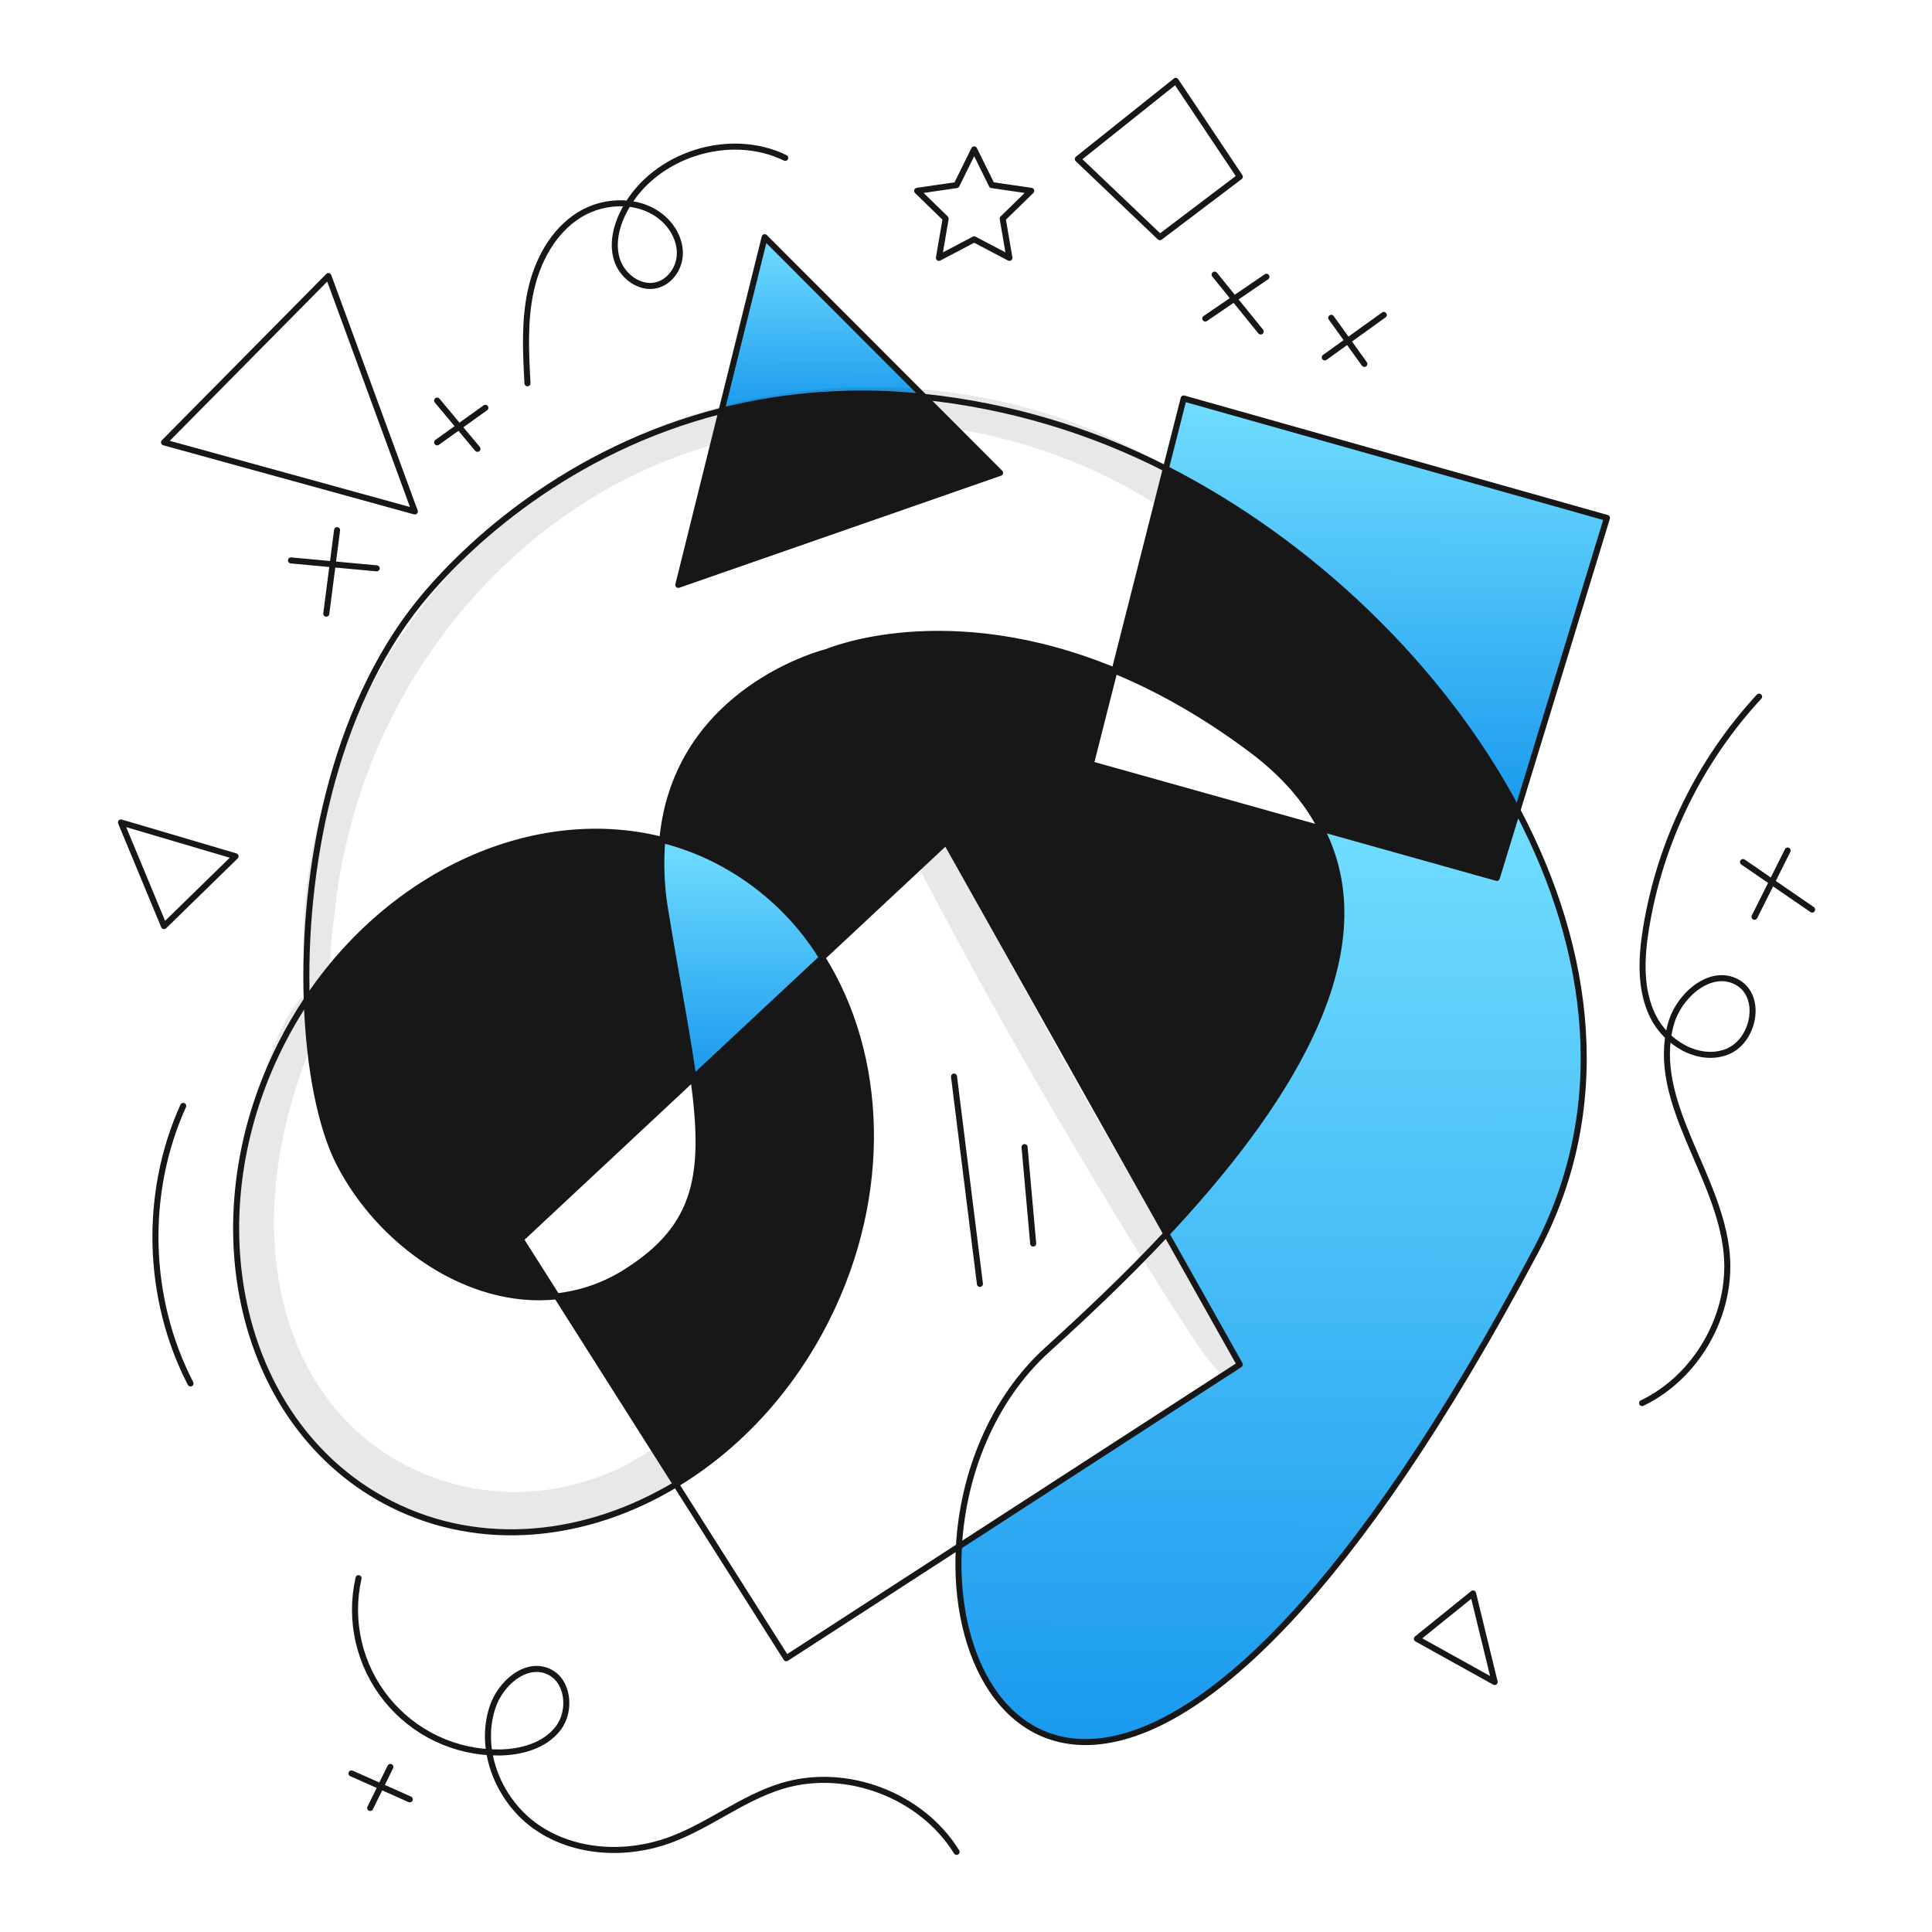 <svg width="960" height="960" viewBox="0 0 960 960" fill="none" xmlns="http://www.w3.org/2000/svg">
<g clip-path="url(#clip0_348_1426)">
<path d="M754.027 402.675C716.627 331.75 651.359 269.49 579.299 232.882L588.157 197.982L798.489 257.353L754.027 402.675Z" fill="url(#paint0_linear_348_1426)"/>
<path d="M754.027 402.676L743.76 436.222L656.507 411.777C649.291 397.777 637.889 384.463 621.42 372.189C597.663 354.483 574.951 341.946 553.82 333.22L579.3 232.883C651.359 269.491 716.628 331.751 754.027 402.676Z" fill="#171717"/>
<path d="M763.29 621.157C580.17 966.123 470.367 877.107 476.479 768.419L616.058 678.024L579.572 613.1C636.156 552.716 689.172 475.152 656.507 411.778L743.76 436.223L754.027 402.677C790.857 472.516 800.658 550.748 763.29 621.157Z" fill="url(#paint1_linear_348_1426)"/>
<path d="M542.012 379.7L656.512 411.778C689.178 475.152 636.161 552.715 579.577 613.099L470.114 418.334L408.523 475.86C395.685 455.101 377.373 438.282 355.6 427.252C347.153 422.999 338.267 419.682 329.1 417.36C336.053 342.037 411.092 323.895 411.092 323.895C411.092 323.895 469.977 298.567 553.824 333.219L542.012 379.7Z" fill="#171717"/>
<path d="M459.229 197.207C425.517 193.557 391.424 195.904 358.529 204.139L379.965 117.86L459.229 197.207Z" fill="url(#paint2_linear_348_1426)"/>
<path d="M496.941 234.95L337.041 290.632L358.527 204.139C391.422 195.904 425.514 193.557 459.227 197.207L496.941 234.95Z" fill="#171717"/>
<path d="M344.531 535.626C341.47 513.319 336.088 486.278 330.605 452.671C328.602 441.013 328.095 429.147 329.095 417.36C338.262 419.682 347.148 422.999 355.595 427.252C377.369 438.282 395.682 455.101 408.52 475.86L344.531 535.626Z" fill="url(#paint3_linear_348_1426)"/>
<path d="M408.523 475.86C438.999 524.427 441.888 593.396 410.623 655.544C392.633 691.31 366.09 719.334 335.898 737.536L276.689 644.136C289.012 642.767 300.852 638.574 311.289 631.882C347.065 609.251 351.048 583.143 344.532 535.63L408.523 475.86Z" fill="#171717"/>
<path d="M330.605 452.671C336.088 486.278 341.47 513.319 344.531 535.626L258.707 615.784L276.687 644.132C233.116 648.905 188.856 617.639 168.566 578.051C159.546 560.451 153.536 531.116 152.411 496.88C194.765 433.232 266.177 401.397 329.095 417.36C328.095 429.147 328.603 441.013 330.605 452.671V452.671Z" fill="#171717"/>
<path d="M408.523 475.86C438.999 524.427 441.888 593.396 410.623 655.544C392.633 691.31 366.09 719.334 335.898 737.536C291.455 764.354 239.098 769.867 194.514 747.436C119.636 709.764 94.998 607.552 139.48 519.136C143.338 511.463 147.657 504.031 152.413 496.88C194.767 433.232 266.179 401.397 329.097 417.36C338.265 419.682 347.151 422.999 355.597 427.252C377.372 438.282 395.685 455.1 408.523 475.86V475.86Z" stroke="#171717" stroke-width="3" stroke-linecap="round" stroke-linejoin="round"/>
<path d="M358.527 204.139L337.041 290.632L496.941 234.95L459.229 197.207L379.963 117.86L358.527 204.139Z" stroke="#171717" stroke-width="3" stroke-linecap="round" stroke-linejoin="round"/>
<path d="M553.819 333.219L542.012 379.698L656.507 411.776L743.76 436.221L754.027 402.675L798.489 257.358L588.157 197.987L579.299 232.882L553.819 333.219Z" stroke="#171717" stroke-width="3" stroke-linecap="round" stroke-linejoin="round"/>
<path d="M576.349 117.861L616.058 87.809L584.214 40.185L535.566 79.022L576.349 117.861Z" stroke="#171717" stroke-width="3" stroke-linecap="round" stroke-linejoin="round"/>
<path d="M206.126 254.146L163.194 137.178L81.496 219.809L206.126 254.146Z" stroke="#171717" stroke-width="3" stroke-linecap="round" stroke-linejoin="round"/>
<path d="M81.496 460.182L117.05 425.489L60.121 408.675L81.496 460.182Z" stroke="#171717" stroke-width="3" stroke-linecap="round" stroke-linejoin="round"/>
<path d="M704.051 814.309L742.686 835.775L731.953 791.779L704.051 814.309Z" stroke="#171717" stroke-width="3" stroke-linecap="round" stroke-linejoin="round"/>
<path d="M408.523 475.861L470.114 418.334L579.572 613.099L616.058 678.024L476.479 768.419L390.696 823.969L335.896 737.537L276.687 644.133L258.707 615.785L344.531 535.627L408.523 475.861Z" stroke="#171717" stroke-width="3" stroke-linecap="round" stroke-linejoin="round"/>
<path d="M476.479 768.418C478.465 733.127 492.664 695.77 520.546 670.518C538.079 654.632 559.069 634.999 579.572 613.099C636.156 552.715 689.172 475.151 656.507 411.777C649.291 397.777 637.889 384.463 621.42 372.189C597.663 354.483 574.951 341.946 553.82 333.22C469.973 298.568 411.088 323.896 411.088 323.896C411.088 323.896 336.049 342.038 329.096 417.361C328.096 429.148 328.603 441.014 330.606 452.672C336.089 486.279 341.471 513.32 344.532 535.627C351.048 583.14 347.065 609.248 311.289 631.879C300.851 638.571 289.011 642.764 276.689 644.133C233.118 648.906 188.858 617.64 168.568 578.052C159.548 560.452 153.538 531.117 152.413 496.881C150.313 433.344 165.031 352.923 208.513 299.217C231.459 270.879 282.313 223.437 358.532 204.14C391.426 195.905 425.519 193.558 459.232 197.208C501.11 201.605 541.815 213.699 579.3 232.882C651.36 269.49 716.629 331.75 754.028 402.675C790.858 472.515 800.659 550.747 763.291 621.156C580.17 966.122 470.367 877.106 476.479 768.418Z" stroke="#171717" stroke-width="3" stroke-linecap="round" stroke-linejoin="round"/>
<path d="M91.029 549.522C71.418 592.878 72.8 645.173 94.671 687.433" stroke="#171717" stroke-width="3" stroke-linecap="round" stroke-linejoin="round"/>
<path d="M262.1 190.451C261.281 175.127 260.478 159.587 263.721 144.589C266.964 129.591 274.802 114.939 287.814 106.804C300.826 98.669 319.451 98.704 330.434 109.426C335.158 114.036 338.266 120.566 337.762 127.148C337.258 133.73 332.674 140.089 326.273 141.703C317.858 143.824 309.037 137.138 306.505 128.837C303.973 120.536 306.455 111.447 310.605 103.826C325.305 76.831 362.549 64.948 390.163 78.445" stroke="#171717" stroke-width="3" stroke-linecap="round" stroke-linejoin="round"/>
<path d="M874.093 346.152C844.4 378.273 824.834 418.435 817.844 461.615C815.52 476.17 814.805 491.76 821.336 504.973C827.867 518.186 843.698 527.756 857.592 522.835C871.486 517.914 876.149 495.375 863.317 488.123C850.176 480.697 834.127 494.496 830.198 509.07C819.858 547.429 854.416 583.483 858.009 623.049C860.744 653.154 843.203 684.08 815.961 697.184" stroke="#171717" stroke-width="3" stroke-linecap="round" stroke-linejoin="round"/>
<path d="M178.16 784.173C175.793 794.609 175.818 805.445 178.233 815.869C180.648 826.294 185.39 836.038 192.104 844.37C198.818 852.702 207.331 859.407 217.004 863.983C226.677 868.559 237.26 870.887 247.96 870.793C258.96 870.693 270.769 867.459 277.413 858.693C284.057 849.927 282.452 834.865 272.364 830.483C261.122 825.601 248.764 836.441 244.825 848.047C237.445 869.768 248.025 895.256 267.004 908.147C285.983 921.038 311.457 922.17 332.986 914.247C352.375 907.109 368.95 893.36 388.73 887.39C420.505 877.801 457.877 891.956 475.325 920.19" stroke="#171717" stroke-width="3" stroke-linecap="round" stroke-linejoin="round"/>
<path d="M144.596 278.469L187.163 282.404" stroke="#171717" stroke-width="3" stroke-linecap="round" stroke-linejoin="round"/>
<path d="M167.489 263.444L162.124 304.938" stroke="#171717" stroke-width="3" stroke-linecap="round" stroke-linejoin="round"/>
<path d="M217.211 219.805L241.177 202.635" stroke="#171717" stroke-width="3" stroke-linecap="round" stroke-linejoin="round"/>
<path d="M217.211 199.058L237.242 223.024" stroke="#171717" stroke-width="3" stroke-linecap="round" stroke-linejoin="round"/>
<path d="M603.535 136.459L626.428 164.718" stroke="#171717" stroke-width="3" stroke-linecap="round" stroke-linejoin="round"/>
<path d="M598.884 158.278L629.29 137.531" stroke="#171717" stroke-width="3" stroke-linecap="round" stroke-linejoin="round"/>
<path d="M661.483 157.922L677.938 180.815" stroke="#171717" stroke-width="3" stroke-linecap="round" stroke-linejoin="round"/>
<path d="M658.264 177.595L687.596 156.49" stroke="#171717" stroke-width="3" stroke-linecap="round" stroke-linejoin="round"/>
<path d="M871.815 455.534L888.27 422.625" stroke="#171717" stroke-width="3" stroke-linecap="round" stroke-linejoin="round"/>
<path d="M866.092 428.348L900.432 451.957" stroke="#171717" stroke-width="3" stroke-linecap="round" stroke-linejoin="round"/>
<path d="M509.1 570L513.392 617.933" stroke="#171717" stroke-width="3" stroke-linecap="round" stroke-linejoin="round"/>
<path d="M474.045 534.944L486.922 637.964" stroke="#171717" stroke-width="3" stroke-linecap="round" stroke-linejoin="round"/>
<path d="M183.944 898.375L193.96 877.985" stroke="#171717" stroke-width="3" stroke-linecap="round" stroke-linejoin="round"/>
<path d="M174.645 881.205L203.619 894.082" stroke="#171717" stroke-width="3" stroke-linecap="round" stroke-linejoin="round"/>
<path d="M484.06 74.227L492.818 91.973L512.402 94.818L498.231 108.631L501.577 128.136L484.06 118.927L466.544 128.136L469.889 108.631L455.719 94.818L475.302 91.973L484.06 74.227Z" stroke="#171717" stroke-width="3" stroke-linecap="round" stroke-linejoin="round"/>
<g opacity="0.1">
<path d="M148.059 497.617C138.859 509.292 134.059 525.531 129.459 539.572C124.903 553.808 121.484 568.382 119.234 583.159C114.734 611.259 116.999 641.493 126.711 668.324C145.327 719.75 191.876 756.81 246.884 760.631C278.108 762.633 309.082 753.937 334.7 735.975C338.934 732.986 340.926 727.575 338.147 722.827C335.697 718.638 329.262 716.374 325 719.38C284.681 747.812 231.078 748.897 190.092 721.239C148.266 693.013 133.116 642.165 136.584 593.776C137.708 578.762 140.337 563.898 144.43 549.408C146.559 541.745 149.016 534.175 151.73 526.7C154.42 519.3 158.103 512.008 159.495 504.276C160.557 498.376 152.744 491.668 148.056 497.617H148.059Z" fill="#171717"/>
</g>
<g opacity="0.1">
<path d="M162.916 489.482C164.489 480.171 163.927 470.782 165.289 461.446C166.589 452.52 167.233 443.558 168.843 434.663C172.104 416.359 177.085 398.404 183.72 381.035C197.129 346.367 217.401 314.763 243.32 288.118C269.449 261.295 301.075 240.039 336.214 226.93C372.646 213.449 411.511 207.797 450.275 210.342C493.812 213.226 535.981 226.725 573.1 249.658C583.224 255.943 592.533 239.946 582.421 233.711C512.199 190.411 422.715 180.981 344.327 206.011C268.28 230.295 206.704 288.011 174.688 360.851C165.933 380.77 158.96 401.651 155.077 423.089C153 434.127 151.651 445.288 151.036 456.502C150.526 467.245 150.4 479.072 153.158 489.481C154.364 494.034 162.058 494.57 162.921 489.481L162.916 489.482Z" fill="#171717"/>
</g>
<g opacity="0.1">
<path d="M615.631 675.726C611.977 666.904 606.898 659.071 601.972 650.889C597.201 642.963 592.394 635.061 587.55 627.181C577.702 611.139 568 595.008 558.444 578.79C539.489 546.621 521.367 513.985 503.537 481.179C493.328 462.393 483.271 443.53 473.364 424.589C468.037 414.366 452.578 423.409 457.902 433.626C492.565 500.143 530.102 565.055 569.713 628.741C575.277 637.686 580.87 646.607 586.68 655.396C592.623 664.385 598.157 673.738 605.525 681.61C609.416 685.767 618.002 681.448 615.631 675.726V675.726Z" fill="#171717"/>
</g>
</g>
<defs>
<linearGradient id="paint0_linear_348_1426" x1="688.894" y1="197.982" x2="688.402" y2="401.56" gradientUnits="userSpaceOnUse">
<stop stop-color="#72DEFF"/>
<stop offset="1" stop-color="#1A9AEF"/>
</linearGradient>
<linearGradient id="paint1_linear_348_1426" x1="631.586" y1="402.677" x2="629.811" y2="863.096" gradientUnits="userSpaceOnUse">
<stop stop-color="#72DEFF"/>
<stop offset="1" stop-color="#1A9AEF"/>
</linearGradient>
<linearGradient id="paint2_linear_348_1426" x1="408.879" y1="117.86" x2="408.689" y2="203.669" gradientUnits="userSpaceOnUse">
<stop stop-color="#72DEFF"/>
<stop offset="1" stop-color="#1A9AEF"/>
</linearGradient>
<linearGradient id="paint3_linear_348_1426" x1="368.558" y1="417.36" x2="368.108" y2="534.981" gradientUnits="userSpaceOnUse">
<stop stop-color="#72DEFF"/>
<stop offset="1" stop-color="#1A9AEF"/>
</linearGradient>
<clipPath id="clip0_348_1426">
<rect width="844" height="884" fill="white" transform="translate(58 38)"/>
</clipPath>
</defs>
</svg>
